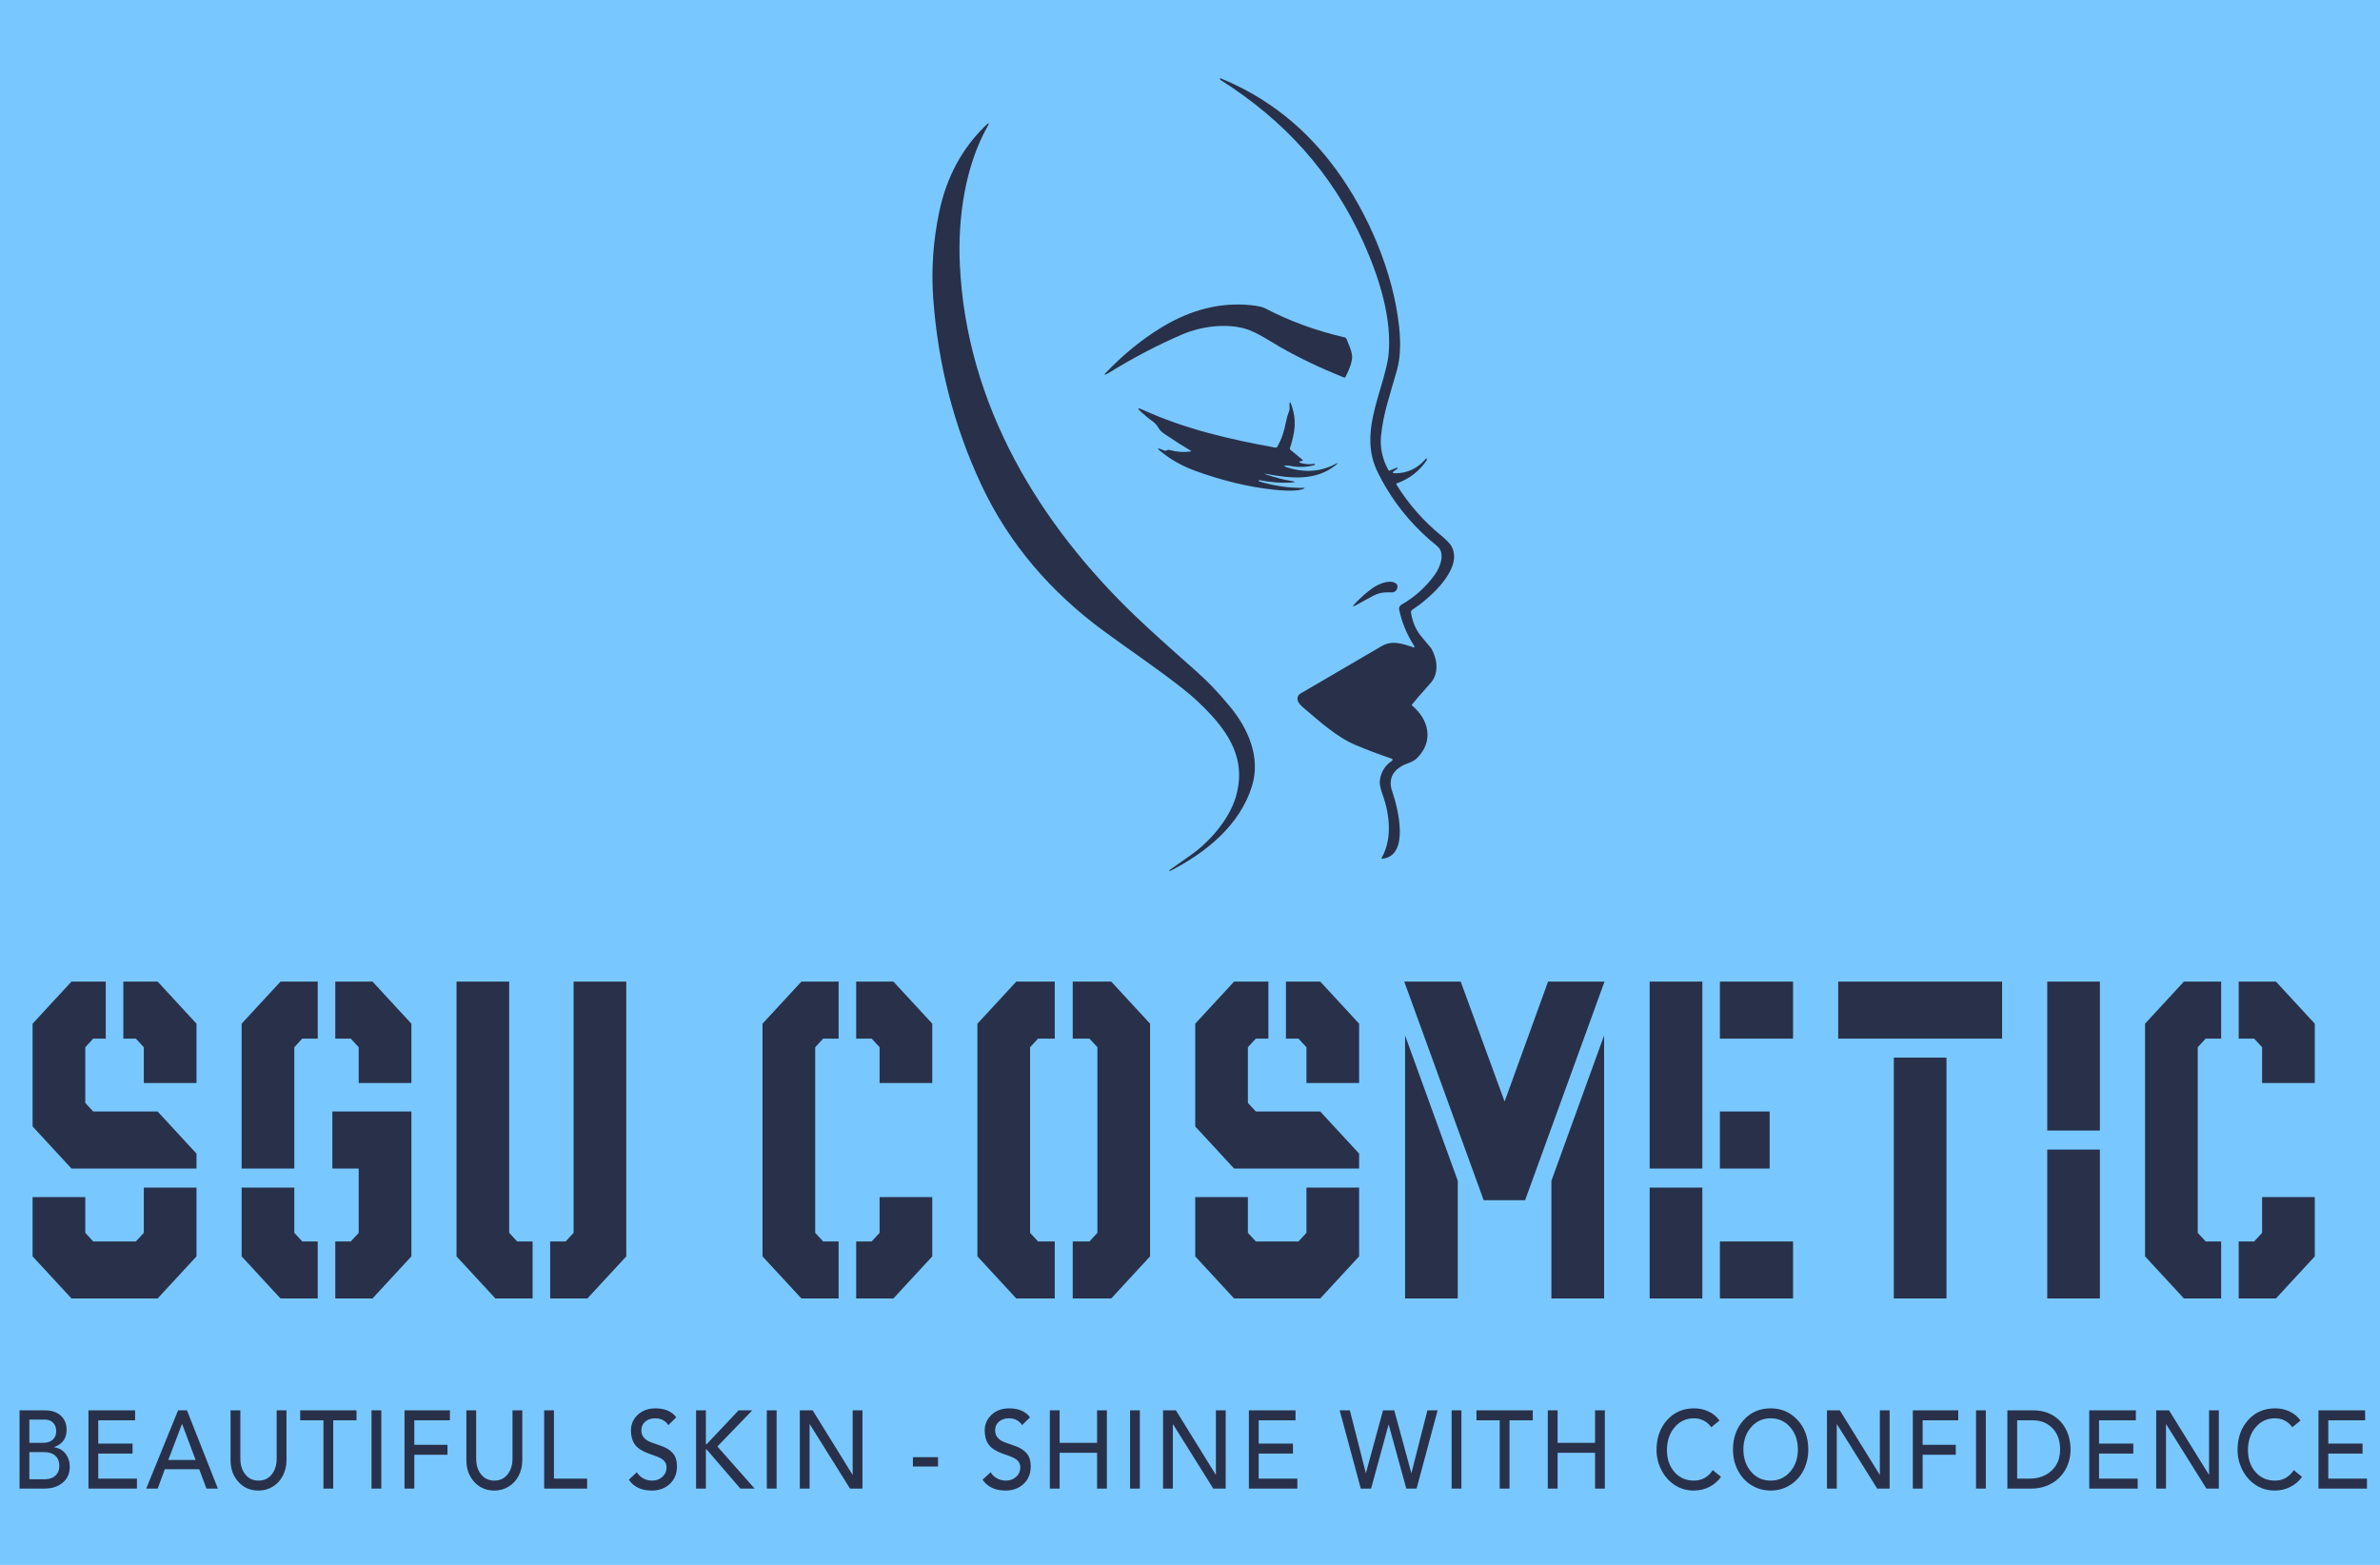 <svg width="365" height="240" viewBox="0 0 365 240" fill="none" xmlns="http://www.w3.org/2000/svg">
<rect width="365" height="240" fill="#79C7FF"/>
<path d="M216.866 99.047C217.004 99.265 216.957 99.337 216.724 99.263C215.016 98.712 213.507 98.145 211.842 99.124C207.681 101.562 203.539 103.982 199.416 106.384C199.225 106.495 199.082 106.683 199.018 106.907C198.954 107.131 198.974 107.374 199.074 107.582C199.212 107.872 199.463 108.173 199.828 108.484C202.387 110.657 204.981 113.046 207.938 114.283C209.746 115.038 211.586 115.734 213.457 116.371C213.486 116.381 213.511 116.399 213.529 116.424C213.548 116.448 213.56 116.478 213.563 116.51C213.567 116.542 213.562 116.574 213.549 116.603C213.535 116.631 213.515 116.655 213.489 116.672C212.386 117.401 211.759 118.435 211.607 119.774C211.552 120.236 211.702 120.954 212.055 121.927C213.166 125.006 213.507 128.732 211.906 131.549C211.842 131.665 211.872 131.716 211.995 131.703C216.237 131.268 214.408 123.958 213.504 121.353C212.906 119.627 213.522 118.344 214.938 117.504C215.639 117.088 216.642 116.938 217.308 116.283C219.937 113.678 219.133 110.345 216.55 108.21C216.498 108.166 216.493 108.117 216.536 108.064C217.041 107.432 217.987 106.339 219.375 104.784C220.727 103.274 220.443 101.085 219.493 99.425C219.457 99.363 218.974 98.787 218.044 97.698C217.169 96.673 216.619 95.431 216.393 93.972C216.379 93.887 216.39 93.799 216.424 93.72C216.457 93.641 216.512 93.575 216.582 93.529C218.913 92.019 224.542 87.329 222.599 83.777C222.374 83.363 221.812 82.786 220.913 82.046C218.291 79.894 216.05 77.337 214.191 74.375C214.107 74.241 214.136 74.15 214.276 74.101C216.126 73.454 217.633 72.29 218.795 70.61C218.805 70.597 218.808 70.569 218.806 70.525L218.799 70.302C218.799 70.295 218.798 70.289 218.795 70.282C218.792 70.276 218.789 70.271 218.784 70.267C218.779 70.264 218.774 70.262 218.769 70.262C218.764 70.262 218.76 70.263 218.756 70.267C217.463 71.821 215.858 72.594 213.941 72.587C213.526 72.584 213.491 72.46 213.835 72.213L214.319 71.87C214.354 71.844 214.355 71.817 214.322 71.789L214.24 71.716C214.238 71.713 214.208 71.725 214.151 71.751L213.13 72.174C213.091 72.19 213.045 72.183 212.999 72.155C212.953 72.127 212.911 72.079 212.881 72.02C211.972 70.325 211.613 68.579 211.803 66.784C212.166 63.374 213.009 61.1 214.226 56.812C214.739 55.006 214.855 52.788 214.575 50.157C213.685 41.773 209.878 32.852 204.992 26.121C200.273 19.624 194.332 14.918 187.167 12.002C187.162 12.001 187.157 12 187.152 12C187.146 12.001 187.141 12.002 187.137 12.005C187.133 12.007 187.129 12.011 187.126 12.015C187.123 12.019 187.122 12.024 187.121 12.029L187.103 12.126C187.094 12.18 187.11 12.22 187.153 12.245C196.836 18.372 204.266 26.36 209.159 37.307C211.465 42.458 213.543 48.878 212.934 54.554C212.83 55.525 212.431 57.165 211.739 59.474C210.543 63.462 209.511 67.196 210.646 70.845C210.964 71.87 211.624 73.216 212.625 74.883C214.637 78.241 217.221 81.19 220.379 83.73C221.717 84.809 220.895 86.944 220.055 88.123C218.703 90.016 216.982 91.563 214.892 92.762C214.771 92.831 214.675 92.941 214.619 93.075C214.562 93.208 214.548 93.359 214.578 93.502C214.991 95.449 215.754 97.298 216.866 99.047ZM179.435 133.587C184.943 130.778 190.185 126.555 192.021 120.513C193.384 116.024 191.309 111.593 188.591 108.318C186.84 106.211 185.153 104.443 183.53 103.012C179.329 99.308 176.213 96.485 174.182 94.543C159.528 80.528 148.18 62.21 147.198 40.486C146.874 33.334 148.042 25.458 151.426 19.428C151.777 18.801 151.7 18.731 151.194 19.22C147.567 22.713 145.189 27.11 144.06 32.409C143.108 36.887 142.798 41.368 143.127 45.853C143.865 55.905 146.307 65.376 150.454 74.267C154.778 83.542 161.336 90.928 169.165 96.7C173.318 99.76 177.364 102.442 181.438 105.655C183.009 106.893 184.477 108.264 185.844 109.767C189.149 113.396 190.986 117.284 189.53 122.216C188.491 125.734 185.452 129.16 182.602 131.164C181.086 132.23 180.005 132.989 179.36 133.441C179.345 133.453 179.335 133.471 179.332 133.491C179.328 133.51 179.331 133.531 179.34 133.549C179.349 133.566 179.363 133.58 179.381 133.587C179.398 133.594 179.417 133.594 179.435 133.587Z" fill="#283149"/>
<path d="M207.362 54.542C207.336 54.116 207.047 53.259 206.497 51.972C206.447 51.854 206.364 51.782 206.248 51.756C201.821 50.729 197.738 49.235 194 47.275C193.603 47.067 192.873 46.909 191.808 46.801C187.193 46.339 182.64 47.474 178.146 50.207C175.112 52.052 172.237 54.397 169.521 57.243C169.457 57.31 169.414 57.369 169.393 57.42C169.382 57.445 169.392 57.459 169.421 57.46C169.451 57.461 169.5 57.45 169.563 57.428C169.626 57.406 169.701 57.373 169.782 57.333C169.863 57.292 169.947 57.246 170.026 57.197C173.845 54.841 177.629 52.863 181.378 51.263C184.118 50.092 187.922 49.525 191.028 50.431C192.701 50.92 195.177 52.569 196.373 53.251C199.248 54.895 202.493 56.444 206.106 57.898C206.219 57.942 206.305 57.907 206.362 57.794C207.076 56.381 207.409 55.297 207.362 54.542ZM194.174 72.679C197.903 73.369 201.736 73.835 204.849 71.331C205.305 70.963 205.278 70.913 204.768 71.18C202.407 72.416 199.841 72.544 197.071 71.566C196.893 71.501 196.896 71.457 197.081 71.431C197.335 71.392 197.536 71.388 197.683 71.419C199.059 71.712 200.363 71.679 201.597 71.319C201.661 71.301 201.682 71.265 201.661 71.211V71.207C201.64 71.156 201.609 71.133 201.569 71.138C200.835 71.251 200.114 71.201 199.405 70.988C199.35 70.972 199.315 70.947 199.298 70.911C199.284 70.877 199.283 70.843 199.295 70.807C199.307 70.771 199.325 70.75 199.352 70.745L199.675 70.695C199.839 70.667 199.855 70.599 199.722 70.491L197.921 69.003C197.879 68.968 197.849 68.92 197.834 68.865C197.82 68.811 197.821 68.752 197.839 68.699C198.579 66.372 198.917 64.487 198.035 62.068C197.852 61.564 197.759 61.582 197.754 62.121C197.75 62.426 197.832 62.711 197.697 63.054C197.481 63.606 197.318 64.174 197.209 64.757C196.942 66.187 196.537 67.381 195.878 68.525C195.817 68.631 195.728 68.673 195.612 68.653C188.505 67.377 181.709 65.786 175.221 62.838C174.427 62.478 174.36 62.598 175.022 63.197C175.679 63.79 176.29 64.288 176.855 64.692C177.158 64.907 177.436 65.232 177.687 65.666C177.87 65.98 178.19 66.289 178.648 66.595C180.352 67.736 181.661 68.57 182.577 69.1C182.712 69.179 182.704 69.229 182.552 69.25C181.518 69.394 180.45 69.314 179.349 69.011C179.207 68.972 179.052 68.999 178.883 69.092C178.781 69.151 178.678 69.157 178.574 69.111C178.279 68.983 178.086 68.902 177.993 68.868C177.517 68.704 177.475 68.786 177.869 69.115C179.442 70.43 181.238 71.457 183.256 72.194C187.444 73.72 191.458 74.688 195.298 75.099C196.459 75.222 199.099 75.446 199.985 74.926C200.108 74.854 200.1 74.819 199.96 74.822C197.64 74.858 195.348 74.522 193.085 73.816C193.026 73.798 193.006 73.762 193.025 73.708L193.028 73.704C193.047 73.645 193.079 73.621 193.124 73.631C194.804 73.97 196.391 74.099 197.885 74.016C198.768 73.968 198.773 73.874 197.9 73.735C196.813 73.566 195.565 73.241 194.156 72.76C193.803 72.639 193.809 72.612 194.174 72.679ZM210.127 91.629C211.472 90.84 212.223 90.817 213.457 90.855C213.579 90.859 213.701 90.834 213.813 90.783C213.925 90.731 214.025 90.654 214.107 90.557C214.188 90.46 214.249 90.344 214.284 90.219C214.319 90.095 214.329 89.963 214.312 89.834C214.29 89.669 214.161 89.522 213.924 89.391C212.991 88.886 211.347 89.591 210.49 90.204C209.555 90.872 208.643 91.678 207.753 92.624C207.378 93.024 207.427 93.099 207.899 92.847C209.111 92.197 209.854 91.791 210.127 91.629Z" fill="#283149"/>
<path d="M10.963 179.221L5 172.764V157.003L10.963 150.545H16.221V159.294H14.297L13.079 160.613V169.153L14.297 170.472H24.172L30.135 176.929V179.221H10.963ZM10.963 199.148L5 192.69V183.595H13.079V189.08L14.297 190.399H20.838L22.056 189.08V182.137H30.135V192.69L24.172 199.148H10.963ZM22.056 166.098V160.613L20.838 159.294H18.914V150.545H24.172L30.135 157.003V166.098H22.056ZM51.42 199.148V190.399H53.793L55.011 189.08V179.221H50.971V170.472H63.09V192.69L57.127 199.148H51.42ZM43.02 199.148L37.057 192.69V182.137H45.136V189.08L46.355 190.399H48.727V199.148H43.02ZM37.057 179.221V157.003L43.02 150.545H48.727V159.294H46.355L45.136 160.613V179.221H37.057ZM55.011 166.098V160.613L53.793 159.294H51.42V150.545H57.127L63.09 157.003V166.098H55.011ZM84.375 199.148V190.399H86.748L87.966 189.08V150.545H96.045V192.69L90.082 199.148H84.375ZM75.975 199.148L70.012 192.69V150.545H78.091V189.08L79.31 190.399H81.682V199.148H75.975ZM122.905 199.148L116.942 192.69V157.003L122.905 150.545H128.612V159.294H126.24L125.021 160.613V189.08L126.24 190.399H128.612V199.148H122.905ZM131.305 199.148V190.399H133.678L134.896 189.08V183.595H142.975V192.69L137.012 199.148H131.305ZM134.896 166.098V160.613L133.678 159.294H131.305V150.545H137.012L142.975 157.003V166.098H134.896ZM164.516 199.148V190.399H167.081L168.3 189.08V160.613L167.081 159.294H164.516V150.545H170.416L176.379 157.003V192.69L170.416 199.148H164.516ZM155.86 199.148L149.897 192.69V157.003L155.86 150.545H161.759V159.294H159.194L157.976 160.613V189.08L159.194 190.399H161.759V199.148H155.86ZM189.264 179.221L183.301 172.764V157.003L189.264 150.545H194.522V159.294H192.598L191.38 160.613V169.153L192.598 170.472H202.473L208.436 176.929V179.221H189.264ZM189.264 199.148L183.301 192.69V183.595H191.38V189.08L192.598 190.399H199.138L200.357 189.08V182.137H208.436V192.69L202.473 199.148H189.264ZM200.357 166.098V160.613L199.138 159.294H197.215V150.545H202.473L208.436 157.003V166.098H200.357ZM227.541 184.081L215.358 150.545H224.014L230.747 168.945L237.415 150.545H246.072L233.889 184.081H227.541ZM215.486 199.148V158.808L223.565 181.095V199.148H215.486ZM237.928 199.148V181.095L246.008 158.808V199.148H237.928ZM252.993 179.221V150.545H261.073V179.221H252.993ZM252.993 199.148V182.137H261.073V199.148H252.993ZM263.766 199.148V190.399H274.987V199.148H263.766ZM263.766 179.221V170.472H271.396V179.221H263.766ZM263.766 159.294V150.545H274.987V159.294H263.766ZM290.437 199.148V162.21H298.516V199.148H290.437ZM281.909 159.294V150.545H307.044V159.294H281.909ZM313.966 173.388V150.545H322.045V173.388H313.966ZM313.966 199.148V176.305H322.045V199.148H313.966ZM334.93 199.148L328.967 192.69V157.003L334.93 150.545H340.637V159.294H338.264L337.046 160.613V189.08L338.264 190.399H340.637V199.148H334.93ZM343.33 199.148V190.399H345.702L346.921 189.08V183.595H355V192.69L349.037 199.148H343.33ZM346.921 166.098V160.613L345.702 159.294H343.33V150.545H349.037L355 157.003V166.098H346.921Z" fill="#283149"/>
<path d="M6.912 216.305C7.924 216.305 8.727 216.576 9.322 217.118C9.916 217.661 10.214 218.389 10.214 219.304C10.214 220.603 9.577 221.484 8.305 221.947V221.981H8.32C9.04 222.072 9.617 222.396 10.049 222.956C10.482 223.515 10.699 224.184 10.699 224.963C10.699 225.969 10.341 226.776 9.627 227.386C8.912 227.996 7.992 228.301 6.865 228.301H3V216.305H6.912ZM6.599 221.287C7.225 221.287 7.718 221.131 8.078 220.821C8.438 220.51 8.618 220.067 8.618 219.49C8.618 218.948 8.461 218.519 8.148 218.203C7.835 217.886 7.423 217.728 6.912 217.728H4.502V221.287H6.599ZM6.771 226.878C7.512 226.878 8.086 226.692 8.492 226.319C8.899 225.946 9.103 225.455 9.103 224.845C9.103 224.167 8.897 223.642 8.485 223.269C8.073 222.896 7.491 222.71 6.74 222.71H4.502V226.878H6.771ZM20.718 216.305V217.83H15.069V221.405H20.327V222.93H15.069V226.776H21V228.301H13.567V216.305H20.718ZM28.672 216.305L33.413 228.301H31.661L30.55 225.336H25.276L24.181 228.301H22.429L27.311 216.305H28.672ZM25.809 223.913H30.002L27.937 218.406H27.905L25.809 223.913ZM36.861 216.305V223.71C36.861 224.692 37.114 225.5 37.62 226.133C38.126 226.765 38.801 227.081 39.646 227.081C40.491 227.081 41.166 226.765 41.672 226.133C42.178 225.5 42.431 224.692 42.431 223.71V216.305H43.934V223.981C43.934 224.805 43.754 225.576 43.394 226.294C43.034 227.011 42.523 227.576 41.86 227.988C41.198 228.4 40.46 228.606 39.646 228.606C38.394 228.606 37.367 228.163 36.563 227.276C35.76 226.39 35.359 225.291 35.359 223.981V216.305H36.861ZM54.673 216.305V217.83H51.105V228.301H49.603V217.83H46.035V216.305H54.673ZM58.48 216.305V228.301H56.978V216.305H58.48ZM69 216.305V217.83H63.539V221.592H68.625V223.117H63.539V228.301H62.037V216.305H69ZM73.026 216.305V223.71C73.026 224.692 73.279 225.5 73.785 226.133C74.291 226.765 74.967 227.081 75.812 227.081C76.657 227.081 77.332 226.765 77.838 226.133C78.344 225.5 78.597 224.692 78.597 223.71V216.305H80.099V223.981C80.099 224.805 79.919 225.576 79.559 226.294C79.2 227.011 78.689 227.576 78.026 227.988C77.364 228.4 76.626 228.606 75.812 228.606C74.56 228.606 73.532 228.163 72.729 227.276C71.926 226.39 71.524 225.291 71.524 223.981V216.305H73.026ZM84.955 216.305V226.776H90.041V228.301H83.453V216.305H84.955ZM100.518 216C101.958 216 103.022 216.458 103.711 217.373L102.49 218.576C102.302 218.259 102.036 218.005 101.692 217.813C101.348 217.621 100.951 217.525 100.503 217.525C99.856 217.525 99.337 217.697 98.946 218.042C98.555 218.386 98.359 218.83 98.359 219.372C98.359 220.276 98.912 220.908 100.018 221.27L101.41 221.761C102.193 222.032 102.79 222.411 103.202 222.896C103.614 223.382 103.82 224.049 103.82 224.896C103.82 226.003 103.458 226.898 102.733 227.581C102.008 228.265 101.087 228.607 99.971 228.607C98.375 228.607 97.196 228.053 96.434 226.946L97.671 225.794C97.91 226.2 98.239 226.517 98.656 226.743C99.074 226.969 99.527 227.082 100.018 227.082C100.633 227.082 101.155 226.89 101.583 226.505C102.01 226.121 102.224 225.647 102.224 225.082C102.224 224.664 102.094 224.314 101.833 224.032C101.572 223.749 101.103 223.495 100.425 223.269L99.439 222.913C98.448 222.552 97.754 222.092 97.358 221.532C96.961 220.973 96.763 220.253 96.763 219.372C96.763 218.434 97.112 217.638 97.811 216.983C98.51 216.328 99.413 216 100.518 216ZM108.253 216.305V221.49H108.378L113.276 216.305H115.373L110.022 221.846L115.733 228.301H113.542L108.378 222.303H108.253V228.301H106.751V216.305H108.253ZM119.102 216.305V228.301H117.6V216.305H119.102ZM124.631 216.305L130.733 226.166H130.765V216.305H132.267V228.301H130.358L124.192 218.44H124.161V228.301H122.659V216.305H124.631ZM143.856 223.489V224.913H140.006V223.489H143.856ZM154.772 216C156.211 216 157.275 216.458 157.964 217.373L156.743 218.576C156.556 218.259 156.29 218.005 155.945 217.813C155.601 217.621 155.205 217.525 154.756 217.525C154.109 217.525 153.59 217.697 153.199 218.042C152.808 218.386 152.612 218.83 152.612 219.372C152.612 220.276 153.165 220.908 154.271 221.27L155.664 221.761C156.446 222.032 157.043 222.411 157.455 222.896C157.867 223.382 158.073 224.049 158.073 224.896C158.073 226.003 157.711 226.898 156.986 227.581C156.261 228.265 155.34 228.607 154.224 228.607C152.628 228.607 151.449 228.053 150.688 226.946L151.924 225.794C152.164 226.2 152.492 226.517 152.91 226.743C153.327 226.969 153.781 227.082 154.271 227.082C154.886 227.082 155.408 226.89 155.836 226.505C156.264 226.121 156.477 225.647 156.477 225.082C156.477 224.664 156.347 224.314 156.086 224.032C155.825 223.749 155.356 223.495 154.678 223.269L153.692 222.913C152.701 222.552 152.007 222.092 151.611 221.532C151.214 220.973 151.016 220.253 151.016 219.372C151.016 218.434 151.366 217.638 152.065 216.983C152.764 216.328 153.666 216 154.772 216ZM162.507 216.305V221.287H168.249V216.305H169.752V228.301H168.249V222.812H162.507V228.301H161.004V216.305H162.507ZM174.811 216.305V228.301H173.308V216.305H174.811ZM180.339 216.305L186.442 226.166H186.473V216.305H187.975V228.301H186.066L179.901 218.44H179.87V228.301H178.367V216.305H180.339ZM198.683 216.305V217.83H193.034V221.405H198.292V222.93H193.034V226.776H198.965V228.301H191.532V216.305H198.683ZM212.948 218.508L210.272 228.301H208.692L205.453 216.305H207.017L209.458 225.895H209.49L212.103 216.305H213.824L216.437 225.895H216.469L218.91 216.305H220.475L217.251 228.301H215.671L212.979 218.508H212.948ZM224.125 216.305V228.301H222.623V216.305H224.125ZM235.068 216.305V217.83H231.5V228.301H229.998V217.83H226.43V216.305H235.068ZM238.875 216.305V221.287H244.618V216.305H246.12V228.301H244.618V222.812H238.875V228.301H237.373V216.305H238.875ZM259.822 216C260.604 216 261.337 216.158 262.02 216.474C262.703 216.791 263.264 217.254 263.702 217.864L262.451 218.897C261.772 217.982 260.881 217.525 259.775 217.525C258.575 217.525 257.587 217.988 256.809 218.914C256.032 219.841 255.644 221.004 255.644 222.405C255.644 223.76 256.027 224.879 256.794 225.76C257.56 226.641 258.554 227.081 259.775 227.081C260.995 227.081 261.96 226.545 262.67 225.472L263.937 226.505C263.499 227.138 262.915 227.646 262.184 228.03C261.454 228.414 260.641 228.606 259.743 228.606C258.679 228.606 257.714 228.327 256.849 227.768C255.983 227.209 255.299 226.44 254.799 225.463C254.298 224.486 254.048 223.461 254.048 222.388C254.048 220.535 254.585 219.008 255.659 217.805C256.734 216.602 258.121 216 259.822 216ZM271.547 216C273.195 216 274.569 216.593 275.67 217.779C276.77 218.965 277.321 220.473 277.321 222.303C277.321 223.467 277.076 224.531 276.585 225.497C276.095 226.463 275.404 227.223 274.512 227.776C273.62 228.33 272.632 228.606 271.547 228.606C270.472 228.606 269.492 228.332 268.605 227.785C267.718 227.237 267.024 226.48 266.524 225.514C266.023 224.548 265.773 223.478 265.773 222.303C265.773 220.518 266.312 219.022 267.392 217.813C268.472 216.604 269.857 216 271.547 216ZM267.369 222.303C267.369 223.659 267.76 224.794 268.542 225.709C269.325 226.624 270.326 227.081 271.547 227.081C272.746 227.081 273.743 226.63 274.535 225.726C275.328 224.822 275.725 223.681 275.725 222.303C275.725 220.936 275.334 219.798 274.551 218.889C273.769 217.98 272.762 217.525 271.531 217.525C270.342 217.525 269.351 217.977 268.558 218.881C267.765 219.784 267.369 220.925 267.369 222.303ZM282.161 216.305L288.263 226.166H288.295V216.305H289.797V228.301H287.888L281.723 218.44H281.691V228.301H280.189V216.305H282.161ZM300.317 216.305V217.83H294.856V221.592H299.942V223.117H294.856V228.301H293.354V216.305H300.317ZM304.547 216.305V228.301H303.045V216.305H304.547ZM311.797 216.305C312.975 216.305 313.998 216.568 314.864 217.093C315.729 217.618 316.392 218.338 316.851 219.253C317.31 220.168 317.539 221.185 317.539 222.303C317.539 223.422 317.284 224.441 316.773 225.362C316.261 226.282 315.547 227.002 314.629 227.522C313.711 228.042 312.688 228.301 311.562 228.301H307.853V216.305H311.797ZM311.327 226.776C312.172 226.776 312.947 226.599 313.651 226.243C314.355 225.887 314.913 225.376 315.325 224.709C315.737 224.043 315.943 223.241 315.943 222.303C315.943 220.948 315.555 219.863 314.777 219.05C314 218.237 312.97 217.83 311.687 217.83H309.355V226.776L311.327 226.776ZM327.559 216.305V217.83H321.91V221.405H327.168V222.93H321.91V226.776H327.84V228.301H320.408V216.305H327.559ZM332.649 216.305L338.752 226.166H338.783V216.305H340.285V228.301H338.376L332.211 218.44H332.18V228.301H330.677V216.305H332.649ZM348.928 216C349.71 216 350.443 216.158 351.126 216.474C351.81 216.791 352.37 217.254 352.808 217.864L351.557 218.897C350.879 217.982 349.987 217.525 348.881 217.525C347.681 217.525 346.693 217.988 345.915 218.914C345.138 219.841 344.75 221.004 344.75 222.405C344.75 223.76 345.133 224.879 345.9 225.76C346.667 226.641 347.66 227.081 348.881 227.081C350.101 227.081 351.066 226.545 351.776 225.472L353.043 226.505C352.605 227.138 352.021 227.646 351.291 228.03C350.56 228.414 349.747 228.606 348.849 228.606C347.785 228.606 346.82 228.327 345.955 227.768C345.089 227.209 344.405 226.44 343.905 225.463C343.404 224.486 343.154 223.461 343.154 222.388C343.154 220.535 343.691 219.008 344.765 217.805C345.84 216.602 347.227 216 348.928 216ZM362.718 216.305V217.83H357.069V221.405H362.327V222.93H357.069V226.776H363V228.301H355.567V216.305H362.718Z" fill="#283149"/>
</svg>
